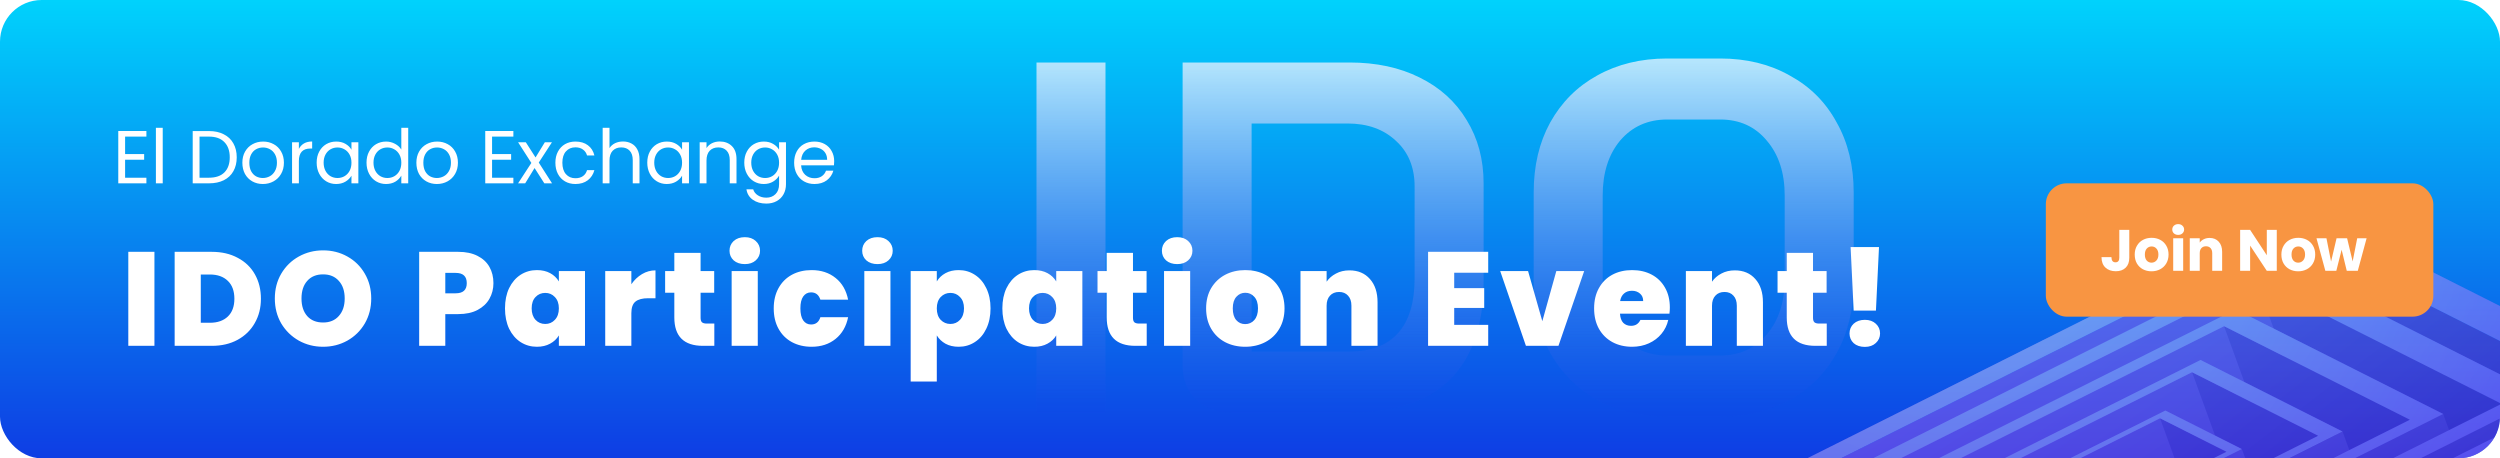 <svg width="600" height="110" viewBox="0 0 600 110" fill="none" xmlns="http://www.w3.org/2000/svg">
<g clip-path="url(#clip0_1009_173)">
<rect width="600" height="110" rx="10" fill="url(#paint0_linear_1009_173)"/>
<g clip-path="url(#clip1_1009_173)">
<g opacity="0.4">
<path d="M549.147 56.186L558.454 81.813L406.618 157.917L397.311 132.29L549.147 56.186Z" fill="url(#paint1_linear_1009_173)"/>
<path d="M541.464 67.234L550.771 92.861L428.621 154.085L419.314 128.458L541.464 67.234Z" fill="url(#paint2_linear_1009_173)"/>
<path d="M533.777 78.282L543.084 103.909L450.625 150.253L441.318 124.622L533.777 78.282Z" fill="url(#paint3_linear_1009_173)"/>
<path d="M526.094 89.33L535.401 114.957L472.629 146.417L463.326 120.79L526.094 89.33Z" fill="url(#paint4_linear_1009_173)"/>
<path d="M518.409 100.374L527.716 126.001L494.635 142.585L485.328 116.958L518.409 100.374Z" fill="url(#paint5_linear_1009_173)"/>
<path d="M622.378 93.087L631.681 118.714L558.455 81.813L549.148 56.186L622.378 93.087Z" fill="url(#paint6_linear_1009_173)"/>
<path d="M600.379 96.915L609.686 122.546L550.772 92.861L541.465 67.234L600.379 96.915Z" fill="url(#paint7_linear_1009_173)"/>
<path d="M578.368 100.751L587.674 126.378L543.084 103.909L533.777 78.282L578.368 100.751Z" fill="url(#paint8_linear_1009_173)"/>
<path d="M556.372 104.583L565.679 130.21L535.401 114.957L526.094 89.33L556.372 104.583Z" fill="url(#paint9_linear_1009_173)"/>
<path d="M534.369 108.415L543.676 134.042L527.717 126.001L518.41 100.374L534.369 108.415Z" fill="url(#paint10_linear_1009_173)"/>
<path d="M538.051 107.773L547.358 133.404L509.305 152.476L499.998 126.849L538.051 107.773Z" fill="url(#paint11_linear_1009_173)"/>
<path d="M528.134 86.394L562.211 103.564L491.565 138.983L457.496 121.809L528.134 86.394ZM463.326 120.79L493.601 136.047L556.372 104.583L526.094 89.33L463.326 120.79Z" fill="url(#paint12_linear_1009_173)"/>
<path d="M519.7 98.528L538.052 107.773L499.999 126.845L481.646 117.6L519.7 98.528ZM485.33 116.97L501.288 124.999L534.373 108.415L518.414 100.374L485.33 116.97Z" fill="url(#paint13_linear_1009_173)"/>
<path d="M562.21 103.564L571.517 129.191L500.864 164.61L491.557 138.983L562.21 103.564Z" fill="url(#paint14_linear_1009_173)"/>
<path d="M586.369 99.356L595.676 124.983L492.426 176.74L483.119 151.113L586.369 99.356Z" fill="url(#paint15_linear_1009_173)"/>
<path d="M610.534 95.147L619.841 120.774L483.987 188.87L474.684 163.243L610.534 95.147Z" fill="url(#paint16_linear_1009_173)"/>
<path d="M553.45 50L634.693 90.939L466.243 175.373L385 134.434L553.45 50ZM397.303 132.29L470.537 169.191L622.366 93.107L549.148 56.186L397.303 132.29Z" fill="url(#paint17_linear_1009_173)"/>
<path d="M545.008 62.134L610.534 95.147L474.696 163.243L409.158 130.226L545.008 62.134ZM419.315 128.462L478.228 158.143L600.378 96.915L541.464 67.234L419.315 128.462Z" fill="url(#paint18_linear_1009_173)"/>
<path d="M536.57 74.264L586.368 99.356L483.118 151.113L433.316 126.017L536.57 74.264ZM441.318 124.622L485.912 147.087L578.386 100.723L533.776 78.282L441.302 124.622" fill="url(#paint19_linear_1009_173)"/>
<path d="M634.693 90.939L644 116.566L475.549 201L466.242 175.373L634.693 90.939Z" fill="url(#paint20_linear_1009_173)"/>
<path style="mix-blend-mode:overlay" d="M528.133 86.394L457.487 121.809L491.556 138.983L562.202 103.564L528.133 86.394ZM463.325 120.79L526.093 89.33L556.371 104.583L493.6 136.047L463.325 120.79ZM519.683 98.528L481.63 117.6L499.982 126.845L538.035 107.773L519.683 98.528ZM485.329 116.97L518.409 100.386L534.368 108.427L501.288 124.999L485.329 116.97ZM553.45 50L385 134.434L466.243 175.373L634.693 90.939L553.45 50ZM397.303 132.29L549.14 56.206L622.366 93.107L470.537 169.191L397.303 132.29ZM545.001 62.15L409.158 130.226L474.696 163.243L610.55 95.147L545.001 62.15ZM419.315 128.462L541.464 67.234L600.378 96.915L478.229 158.143L419.315 128.462ZM536.571 74.264L433.317 126.017L483.118 151.113L586.368 99.356L536.571 74.264ZM441.318 124.622L533.793 78.282L578.383 100.751L485.912 147.087L441.318 124.622Z" fill="url(#paint21_radial_1009_173)"/>
</g>
</g>
<path opacity="0.8" d="M248.76 15H265.32V99H248.76V15ZM295.467 99C292.027 99 289.227 97.96 287.067 95.88C284.907 93.8 283.827 91.08 283.827 87.72V15H323.907C330.307 15 335.907 16.2 340.707 18.6C345.587 21 349.347 24.4 351.987 28.8C354.707 33.2 356.067 38.28 356.067 44.04V67.56C356.067 77.88 353.387 85.72 348.027 91.08C342.667 96.36 334.787 99 324.387 99H295.467ZM323.907 84.36C329.027 84.36 332.907 82.88 335.547 79.92C338.187 76.96 339.507 72.6 339.507 66.84V44.76C339.507 40.2 338.027 36.56 335.067 33.84C332.107 31.04 328.227 29.64 323.427 29.64H300.387V84.36H323.907ZM400.125 99.96C393.805 99.96 388.205 98.64 383.325 96C378.525 93.28 374.765 89.52 372.045 84.72C369.405 79.84 368.085 74.2 368.085 67.8V46.2C368.085 39.8 369.405 34.2 372.045 29.4C374.765 24.52 378.525 20.76 383.325 18.12C388.205 15.4 393.805 14.04 400.125 14.04H412.845C419.165 14.04 424.725 15.4 429.525 18.12C434.405 20.76 438.165 24.52 440.805 29.4C443.525 34.2 444.885 39.8 444.885 46.2V67.8C444.885 74.2 443.525 79.84 440.805 84.72C438.165 89.52 434.405 93.28 429.525 96C424.725 98.64 419.165 99.96 412.845 99.96H400.125ZM412.845 85.32C417.485 85.32 421.205 83.64 424.005 80.28C426.885 76.92 428.325 72.52 428.325 67.08V46.92C428.325 41.48 426.885 37.08 424.005 33.72C421.205 30.36 417.485 28.68 412.845 28.68H400.125C395.485 28.68 391.725 30.36 388.845 33.72C386.045 37.08 384.645 41.48 384.645 46.92V67.08C384.645 72.52 386.045 76.92 388.845 80.28C391.725 83.64 395.485 85.32 400.125 85.32H412.845Z" fill="url(#paint22_linear_1009_173)"/>
<rect x="491" y="44" width="93" height="32" rx="5" fill="#F89542"/>
<path d="M511.028 55.172V61.864C511.028 62.9 510.734 63.698 510.146 64.258C509.567 64.818 508.783 65.098 507.794 65.098C506.758 65.098 505.927 64.804 505.302 64.216C504.677 63.628 504.364 62.793 504.364 61.71H506.744C506.744 62.121 506.828 62.433 506.996 62.648C507.164 62.853 507.407 62.956 507.724 62.956C508.013 62.956 508.237 62.863 508.396 62.676C508.555 62.489 508.634 62.219 508.634 61.864V55.172H511.028ZM516.364 65.112C515.598 65.112 514.908 64.949 514.292 64.622C513.685 64.295 513.204 63.829 512.85 63.222C512.504 62.615 512.332 61.906 512.332 61.094C512.332 60.291 512.509 59.587 512.864 58.98C513.218 58.364 513.704 57.893 514.32 57.566C514.936 57.239 515.626 57.076 516.392 57.076C517.157 57.076 517.848 57.239 518.464 57.566C519.08 57.893 519.565 58.364 519.92 58.98C520.274 59.587 520.452 60.291 520.452 61.094C520.452 61.897 520.27 62.606 519.906 63.222C519.551 63.829 519.061 64.295 518.436 64.622C517.82 64.949 517.129 65.112 516.364 65.112ZM516.364 63.04C516.821 63.04 517.208 62.872 517.526 62.536C517.852 62.2 518.016 61.719 518.016 61.094C518.016 60.469 517.857 59.988 517.54 59.652C517.232 59.316 516.849 59.148 516.392 59.148C515.925 59.148 515.538 59.316 515.23 59.652C514.922 59.979 514.768 60.459 514.768 61.094C514.768 61.719 514.917 62.2 515.216 62.536C515.524 62.872 515.906 63.04 516.364 63.04ZM522.772 56.376C522.352 56.376 522.006 56.255 521.736 56.012C521.474 55.76 521.344 55.452 521.344 55.088C521.344 54.715 521.474 54.407 521.736 54.164C522.006 53.912 522.352 53.786 522.772 53.786C523.182 53.786 523.518 53.912 523.78 54.164C524.05 54.407 524.186 54.715 524.186 55.088C524.186 55.452 524.05 55.76 523.78 56.012C523.518 56.255 523.182 56.376 522.772 56.376ZM523.962 57.188V65H521.568V57.188H523.962ZM530.303 57.104C531.217 57.104 531.945 57.403 532.487 58C533.037 58.588 533.313 59.4 533.313 60.436V65H530.933V60.758C530.933 60.235 530.797 59.829 530.527 59.54C530.256 59.251 529.892 59.106 529.435 59.106C528.977 59.106 528.613 59.251 528.343 59.54C528.072 59.829 527.937 60.235 527.937 60.758V65H525.543V57.188H527.937V58.224C528.179 57.879 528.506 57.608 528.917 57.412C529.327 57.207 529.789 57.104 530.303 57.104ZM546.427 65H544.033L540.029 58.938V65H537.635V55.172H540.029L544.033 61.262V55.172H546.427V65ZM551.564 65.112C550.799 65.112 550.108 64.949 549.492 64.622C548.886 64.295 548.405 63.829 548.05 63.222C547.705 62.615 547.532 61.906 547.532 61.094C547.532 60.291 547.71 59.587 548.064 58.98C548.419 58.364 548.904 57.893 549.52 57.566C550.136 57.239 550.827 57.076 551.592 57.076C552.358 57.076 553.048 57.239 553.664 57.566C554.28 57.893 554.766 58.364 555.12 58.98C555.475 59.587 555.652 60.291 555.652 61.094C555.652 61.897 555.47 62.606 555.106 63.222C554.752 63.829 554.262 64.295 553.636 64.622C553.02 64.949 552.33 65.112 551.564 65.112ZM551.564 63.04C552.022 63.04 552.409 62.872 552.726 62.536C553.053 62.2 553.216 61.719 553.216 61.094C553.216 60.469 553.058 59.988 552.74 59.652C552.432 59.316 552.05 59.148 551.592 59.148C551.126 59.148 550.738 59.316 550.43 59.652C550.122 59.979 549.968 60.459 549.968 61.094C549.968 61.719 550.118 62.2 550.416 62.536C550.724 62.872 551.107 63.04 551.564 63.04ZM567.983 57.188L565.869 65H563.223L561.991 59.932L560.717 65H558.085L555.957 57.188H558.351L559.457 62.774L560.773 57.188H563.307L564.637 62.746L565.729 57.188H567.983Z" fill="white"/>
<path d="M30.024 32.786V36.98H34.596V38.33H30.024V42.65H35.136V44H28.386V31.436H35.136V32.786H30.024ZM39.054 30.68V44H37.416V30.68H39.054ZM50.155 31.454C51.523 31.454 52.705 31.712 53.701 32.228C54.709 32.732 55.477 33.458 56.005 34.406C56.545 35.354 56.815 36.47 56.815 37.754C56.815 39.038 56.545 40.154 56.005 41.102C55.477 42.038 54.709 42.758 53.701 43.262C52.705 43.754 51.523 44 50.155 44H46.249V31.454H50.155ZM50.155 42.65C51.775 42.65 53.011 42.224 53.863 41.372C54.715 40.508 55.141 39.302 55.141 37.754C55.141 36.194 54.709 34.976 53.845 34.1C52.993 33.224 51.763 32.786 50.155 32.786H47.887V42.65H50.155ZM63.08 44.162C62.156 44.162 61.316 43.952 60.56 43.532C59.816 43.112 59.228 42.518 58.796 41.75C58.376 40.97 58.166 40.07 58.166 39.05C58.166 38.042 58.382 37.154 58.814 36.386C59.258 35.606 59.858 35.012 60.614 34.604C61.37 34.184 62.216 33.974 63.152 33.974C64.088 33.974 64.934 34.184 65.69 34.604C66.446 35.012 67.04 35.6 67.472 36.368C67.916 37.136 68.138 38.03 68.138 39.05C68.138 40.07 67.91 40.97 67.454 41.75C67.01 42.518 66.404 43.112 65.636 43.532C64.868 43.952 64.016 44.162 63.08 44.162ZM63.08 42.722C63.668 42.722 64.22 42.584 64.736 42.308C65.252 42.032 65.666 41.618 65.978 41.066C66.302 40.514 66.464 39.842 66.464 39.05C66.464 38.258 66.308 37.586 65.996 37.034C65.684 36.482 65.276 36.074 64.772 35.81C64.268 35.534 63.722 35.396 63.134 35.396C62.534 35.396 61.982 35.534 61.478 35.81C60.986 36.074 60.59 36.482 60.29 37.034C59.99 37.586 59.84 38.258 59.84 39.05C59.84 39.854 59.984 40.532 60.272 41.084C60.572 41.636 60.968 42.05 61.46 42.326C61.952 42.59 62.492 42.722 63.08 42.722ZM71.731 35.738C72.019 35.174 72.427 34.736 72.955 34.424C73.495 34.112 74.149 33.956 74.917 33.956V35.648H74.485C72.649 35.648 71.731 36.644 71.731 38.636V44H70.093V34.136H71.731V35.738ZM75.998 39.032C75.998 38.024 76.202 37.142 76.61 36.386C77.018 35.618 77.576 35.024 78.284 34.604C79.004 34.184 79.802 33.974 80.678 33.974C81.542 33.974 82.292 34.16 82.928 34.532C83.564 34.904 84.038 35.372 84.35 35.936V34.136H86.006V44H84.35V42.164C84.026 42.74 83.54 43.22 82.892 43.604C82.256 43.976 81.512 44.162 80.66 44.162C79.784 44.162 78.992 43.946 78.284 43.514C77.576 43.082 77.018 42.476 76.61 41.696C76.202 40.916 75.998 40.028 75.998 39.032ZM84.35 39.05C84.35 38.306 84.2 37.658 83.9 37.106C83.6 36.554 83.192 36.134 82.676 35.846C82.172 35.546 81.614 35.396 81.002 35.396C80.39 35.396 79.832 35.54 79.328 35.828C78.824 36.116 78.422 36.536 78.122 37.088C77.822 37.64 77.672 38.288 77.672 39.032C77.672 39.788 77.822 40.448 78.122 41.012C78.422 41.564 78.824 41.99 79.328 42.29C79.832 42.578 80.39 42.722 81.002 42.722C81.614 42.722 82.172 42.578 82.676 42.29C83.192 41.99 83.6 41.564 83.9 41.012C84.2 40.448 84.35 39.794 84.35 39.05ZM87.964 39.032C87.964 38.024 88.168 37.142 88.576 36.386C88.984 35.618 89.542 35.024 90.25 34.604C90.97 34.184 91.774 33.974 92.662 33.974C93.43 33.974 94.144 34.154 94.804 34.514C95.464 34.862 95.968 35.324 96.316 35.9V30.68H97.972V44H96.316V42.146C95.992 42.734 95.512 43.22 94.876 43.604C94.24 43.976 93.496 44.162 92.644 44.162C91.768 44.162 90.97 43.946 90.25 43.514C89.542 43.082 88.984 42.476 88.576 41.696C88.168 40.916 87.964 40.028 87.964 39.032ZM96.316 39.05C96.316 38.306 96.166 37.658 95.866 37.106C95.566 36.554 95.158 36.134 94.642 35.846C94.138 35.546 93.58 35.396 92.968 35.396C92.356 35.396 91.798 35.54 91.294 35.828C90.79 36.116 90.388 36.536 90.088 37.088C89.788 37.64 89.638 38.288 89.638 39.032C89.638 39.788 89.788 40.448 90.088 41.012C90.388 41.564 90.79 41.99 91.294 42.29C91.798 42.578 92.356 42.722 92.968 42.722C93.58 42.722 94.138 42.578 94.642 42.29C95.158 41.99 95.566 41.564 95.866 41.012C96.166 40.448 96.316 39.794 96.316 39.05ZM104.844 44.162C103.92 44.162 103.08 43.952 102.324 43.532C101.58 43.112 100.992 42.518 100.56 41.75C100.14 40.97 99.93 40.07 99.93 39.05C99.93 38.042 100.146 37.154 100.578 36.386C101.022 35.606 101.622 35.012 102.378 34.604C103.134 34.184 103.98 33.974 104.916 33.974C105.852 33.974 106.698 34.184 107.454 34.604C108.21 35.012 108.804 35.6 109.236 36.368C109.68 37.136 109.902 38.03 109.902 39.05C109.902 40.07 109.674 40.97 109.218 41.75C108.774 42.518 108.168 43.112 107.4 43.532C106.632 43.952 105.78 44.162 104.844 44.162ZM104.844 42.722C105.432 42.722 105.984 42.584 106.5 42.308C107.016 42.032 107.43 41.618 107.742 41.066C108.066 40.514 108.228 39.842 108.228 39.05C108.228 38.258 108.072 37.586 107.76 37.034C107.448 36.482 107.04 36.074 106.536 35.81C106.032 35.534 105.486 35.396 104.898 35.396C104.298 35.396 103.746 35.534 103.242 35.81C102.75 36.074 102.354 36.482 102.054 37.034C101.754 37.586 101.604 38.258 101.604 39.05C101.604 39.854 101.748 40.532 102.036 41.084C102.336 41.636 102.732 42.05 103.224 42.326C103.716 42.59 104.256 42.722 104.844 42.722ZM118.097 32.786V36.98H122.669V38.33H118.097V42.65H123.209V44H116.459V31.436H123.209V32.786H118.097ZM130.637 44L128.297 40.328L126.047 44H124.337L127.523 39.104L124.337 34.136H126.191L128.531 37.79L130.763 34.136H132.473L129.305 39.014L132.491 44H130.637ZM133.293 39.05C133.293 38.03 133.497 37.142 133.905 36.386C134.313 35.618 134.877 35.024 135.597 34.604C136.329 34.184 137.163 33.974 138.099 33.974C139.311 33.974 140.307 34.268 141.087 34.856C141.879 35.444 142.401 36.26 142.653 37.304H140.889C140.721 36.704 140.391 36.23 139.899 35.882C139.419 35.534 138.819 35.36 138.099 35.36C137.163 35.36 136.407 35.684 135.831 36.332C135.255 36.968 134.967 37.874 134.967 39.05C134.967 40.238 135.255 41.156 135.831 41.804C136.407 42.452 137.163 42.776 138.099 42.776C138.819 42.776 139.419 42.608 139.899 42.272C140.379 41.936 140.709 41.456 140.889 40.832H142.653C142.389 41.84 141.861 42.65 141.069 43.262C140.277 43.862 139.287 44.162 138.099 44.162C137.163 44.162 136.329 43.952 135.597 43.532C134.877 43.112 134.313 42.518 133.905 41.75C133.497 40.982 133.293 40.082 133.293 39.05ZM149.536 33.956C150.28 33.956 150.952 34.118 151.552 34.442C152.152 34.754 152.62 35.228 152.956 35.864C153.304 36.5 153.478 37.274 153.478 38.186V44H151.858V38.42C151.858 37.436 151.612 36.686 151.12 36.17C150.628 35.642 149.956 35.378 149.104 35.378C148.24 35.378 147.55 35.648 147.034 36.188C146.53 36.728 146.278 37.514 146.278 38.546V44H144.64V30.68H146.278V35.54C146.602 35.036 147.046 34.646 147.61 34.37C148.186 34.094 148.828 33.956 149.536 33.956ZM155.344 39.032C155.344 38.024 155.548 37.142 155.956 36.386C156.364 35.618 156.922 35.024 157.63 34.604C158.35 34.184 159.148 33.974 160.024 33.974C160.888 33.974 161.638 34.16 162.274 34.532C162.91 34.904 163.384 35.372 163.696 35.936V34.136H165.352V44H163.696V42.164C163.372 42.74 162.886 43.22 162.238 43.604C161.602 43.976 160.858 44.162 160.006 44.162C159.13 44.162 158.338 43.946 157.63 43.514C156.922 43.082 156.364 42.476 155.956 41.696C155.548 40.916 155.344 40.028 155.344 39.032ZM163.696 39.05C163.696 38.306 163.546 37.658 163.246 37.106C162.946 36.554 162.538 36.134 162.022 35.846C161.518 35.546 160.96 35.396 160.348 35.396C159.736 35.396 159.178 35.54 158.674 35.828C158.17 36.116 157.768 36.536 157.468 37.088C157.168 37.64 157.018 38.288 157.018 39.032C157.018 39.788 157.168 40.448 157.468 41.012C157.768 41.564 158.17 41.99 158.674 42.29C159.178 42.578 159.736 42.722 160.348 42.722C160.96 42.722 161.518 42.578 162.022 42.29C162.538 41.99 162.946 41.564 163.246 41.012C163.546 40.448 163.696 39.794 163.696 39.05ZM172.728 33.956C173.928 33.956 174.9 34.322 175.644 35.054C176.388 35.774 176.76 36.818 176.76 38.186V44H175.14V38.42C175.14 37.436 174.894 36.686 174.402 36.17C173.91 35.642 173.238 35.378 172.386 35.378C171.522 35.378 170.832 35.648 170.316 36.188C169.812 36.728 169.56 37.514 169.56 38.546V44H167.922V34.136H169.56V35.54C169.884 35.036 170.322 34.646 170.874 34.37C171.438 34.094 172.056 33.956 172.728 33.956ZM183.306 33.974C184.158 33.974 184.902 34.16 185.538 34.532C186.186 34.904 186.666 35.372 186.978 35.936V34.136H188.634V44.216C188.634 45.116 188.442 45.914 188.058 46.61C187.674 47.318 187.122 47.87 186.402 48.266C185.694 48.662 184.866 48.86 183.918 48.86C182.622 48.86 181.542 48.554 180.678 47.942C179.814 47.33 179.304 46.496 179.148 45.44H180.768C180.948 46.04 181.32 46.52 181.884 46.88C182.448 47.252 183.126 47.438 183.918 47.438C184.818 47.438 185.55 47.156 186.114 46.592C186.69 46.028 186.978 45.236 186.978 44.216V42.146C186.654 42.722 186.174 43.202 185.538 43.586C184.902 43.97 184.158 44.162 183.306 44.162C182.43 44.162 181.632 43.946 180.912 43.514C180.204 43.082 179.646 42.476 179.238 41.696C178.83 40.916 178.626 40.028 178.626 39.032C178.626 38.024 178.83 37.142 179.238 36.386C179.646 35.618 180.204 35.024 180.912 34.604C181.632 34.184 182.43 33.974 183.306 33.974ZM186.978 39.05C186.978 38.306 186.828 37.658 186.528 37.106C186.228 36.554 185.82 36.134 185.304 35.846C184.8 35.546 184.242 35.396 183.63 35.396C183.018 35.396 182.46 35.54 181.956 35.828C181.452 36.116 181.05 36.536 180.75 37.088C180.45 37.64 180.3 38.288 180.3 39.032C180.3 39.788 180.45 40.448 180.75 41.012C181.05 41.564 181.452 41.99 181.956 42.29C182.46 42.578 183.018 42.722 183.63 42.722C184.242 42.722 184.8 42.578 185.304 42.29C185.82 41.99 186.228 41.564 186.528 41.012C186.828 40.448 186.978 39.794 186.978 39.05ZM200.204 38.69C200.204 39.002 200.186 39.332 200.15 39.68H192.266C192.326 40.652 192.656 41.414 193.256 41.966C193.868 42.506 194.606 42.776 195.47 42.776C196.178 42.776 196.766 42.614 197.234 42.29C197.714 41.954 198.05 41.51 198.242 40.958H200.006C199.742 41.906 199.214 42.68 198.422 43.28C197.63 43.868 196.646 44.162 195.47 44.162C194.534 44.162 193.694 43.952 192.95 43.532C192.218 43.112 191.642 42.518 191.222 41.75C190.802 40.97 190.592 40.07 190.592 39.05C190.592 38.03 190.796 37.136 191.204 36.368C191.612 35.6 192.182 35.012 192.914 34.604C193.658 34.184 194.51 33.974 195.47 33.974C196.406 33.974 197.234 34.178 197.954 34.586C198.674 34.994 199.226 35.558 199.61 36.278C200.006 36.986 200.204 37.79 200.204 38.69ZM198.512 38.348C198.512 37.724 198.374 37.19 198.098 36.746C197.822 36.29 197.444 35.948 196.964 35.72C196.496 35.48 195.974 35.36 195.398 35.36C194.57 35.36 193.862 35.624 193.274 36.152C192.698 36.68 192.368 37.412 192.284 38.348H198.512Z" fill="white"/>
<g filter="url(#filter0_d_1009_173)">
<path d="M35.064 58.44V81H28.792V58.44H35.064ZM48.844 58.44C51.212 58.44 53.281 58.92 55.052 59.88C56.844 60.819 58.22 62.141 59.18 63.848C60.14 65.555 60.62 67.507 60.62 69.704C60.62 71.88 60.129 73.821 59.148 75.528C58.188 77.235 56.812 78.579 55.02 79.56C53.249 80.52 51.19 81 48.844 81H39.916V58.44H48.844ZM48.364 75.464C50.198 75.464 51.638 74.963 52.684 73.96C53.729 72.957 54.252 71.539 54.252 69.704C54.252 67.848 53.729 66.419 52.684 65.416C51.638 64.392 50.198 63.88 48.364 63.88H46.188V75.464H48.364ZM75.543 81.224C73.431 81.224 71.49 80.733 69.719 79.752C67.948 78.749 66.54 77.373 65.495 75.624C64.471 73.853 63.959 71.859 63.959 69.64C63.959 67.421 64.471 65.437 65.495 63.688C66.54 61.917 67.948 60.541 69.719 59.56C71.49 58.579 73.431 58.088 75.543 58.088C77.676 58.088 79.618 58.579 81.367 59.56C83.138 60.541 84.535 61.917 85.559 63.688C86.583 65.437 87.095 67.421 87.095 69.64C87.095 71.859 86.583 73.853 85.559 75.624C84.535 77.373 83.138 78.749 81.367 79.752C79.596 80.733 77.655 81.224 75.543 81.224ZM75.543 75.4C77.143 75.4 78.402 74.877 79.319 73.832C80.258 72.787 80.727 71.389 80.727 69.64C80.727 67.848 80.258 66.44 79.319 65.416C78.402 64.371 77.143 63.848 75.543 63.848C73.922 63.848 72.652 64.371 71.735 65.416C70.818 66.44 70.359 67.848 70.359 69.64C70.359 71.411 70.818 72.819 71.735 73.864C72.652 74.888 73.922 75.4 75.543 75.4ZM116.424 65.96C116.424 67.325 116.104 68.573 115.464 69.704C114.845 70.813 113.896 71.709 112.616 72.392C111.357 73.053 109.81 73.384 107.976 73.384H104.872V81H98.6V58.44H107.976C109.789 58.44 111.325 58.76 112.584 59.4C113.864 60.04 114.824 60.925 115.464 62.056C116.104 63.187 116.424 64.488 116.424 65.96ZM107.368 68.392C109.138 68.392 110.024 67.581 110.024 65.96C110.024 64.317 109.138 63.496 107.368 63.496H104.872V68.392H107.368ZM119.199 72.008C119.199 70.152 119.53 68.531 120.191 67.144C120.874 65.757 121.791 64.691 122.943 63.944C124.117 63.197 125.418 62.824 126.847 62.824C128.085 62.824 129.151 63.069 130.047 63.56C130.943 64.051 131.637 64.712 132.127 65.544V63.048H138.399V81H132.127V78.504C131.637 79.336 130.933 79.997 130.015 80.488C129.119 80.979 128.063 81.224 126.847 81.224C125.418 81.224 124.117 80.851 122.943 80.104C121.791 79.357 120.874 78.291 120.191 76.904C119.53 75.496 119.199 73.864 119.199 72.008ZM132.127 72.008C132.127 70.856 131.807 69.949 131.167 69.288C130.549 68.627 129.781 68.296 128.863 68.296C127.925 68.296 127.146 68.627 126.527 69.288C125.909 69.928 125.599 70.835 125.599 72.008C125.599 73.16 125.909 74.077 126.527 74.76C127.146 75.421 127.925 75.752 128.863 75.752C129.781 75.752 130.549 75.421 131.167 74.76C131.807 74.099 132.127 73.181 132.127 72.008ZM149.525 66.216C150.229 65.192 151.083 64.381 152.085 63.784C153.088 63.187 154.165 62.888 155.317 62.888V69.576H153.557C152.192 69.576 151.179 69.843 150.517 70.376C149.856 70.909 149.525 71.837 149.525 73.16V81H143.253V63.048H149.525V66.216ZM169.438 75.656V81H166.718C162.131 81 159.838 78.728 159.838 74.184V68.264H157.63V63.048H159.838V58.696H166.142V63.048H169.406V68.264H166.142V74.28C166.142 74.771 166.248 75.123 166.462 75.336C166.696 75.549 167.08 75.656 167.614 75.656H169.438ZM176.763 61.384C175.653 61.384 174.757 61.085 174.075 60.488C173.413 59.869 173.083 59.101 173.083 58.184C173.083 57.245 173.413 56.467 174.075 55.848C174.757 55.229 175.653 54.92 176.763 54.92C177.851 54.92 178.725 55.229 179.387 55.848C180.069 56.467 180.411 57.245 180.411 58.184C180.411 59.101 180.069 59.869 179.387 60.488C178.725 61.085 177.851 61.384 176.763 61.384ZM179.867 63.048V81H173.595V63.048H179.867ZM183.694 72.008C183.694 70.152 184.078 68.531 184.846 67.144C185.614 65.757 186.681 64.691 188.046 63.944C189.433 63.197 191.012 62.824 192.782 62.824C195.065 62.824 196.985 63.453 198.542 64.712C200.1 65.949 201.102 67.688 201.55 69.928H194.894C194.51 68.755 193.764 68.168 192.654 68.168C191.865 68.168 191.236 68.499 190.766 69.16C190.318 69.8 190.094 70.749 190.094 72.008C190.094 73.267 190.318 74.227 190.766 74.888C191.236 75.549 191.865 75.88 192.654 75.88C193.785 75.88 194.532 75.293 194.894 74.12H201.55C201.102 76.339 200.1 78.077 198.542 79.336C196.985 80.595 195.065 81.224 192.782 81.224C191.012 81.224 189.433 80.851 188.046 80.104C186.681 79.357 185.614 78.291 184.846 76.904C184.078 75.517 183.694 73.885 183.694 72.008ZM208.604 61.384C207.494 61.384 206.598 61.085 205.916 60.488C205.254 59.869 204.924 59.101 204.924 58.184C204.924 57.245 205.254 56.467 205.916 55.848C206.598 55.229 207.494 54.92 208.604 54.92C209.692 54.92 210.566 55.229 211.228 55.848C211.91 56.467 212.252 57.245 212.252 58.184C212.252 59.101 211.91 59.869 211.228 60.488C210.566 61.085 209.692 61.384 208.604 61.384ZM211.708 63.048V81H205.436V63.048H211.708ZM222.832 65.544C223.322 64.712 224.016 64.051 224.912 63.56C225.808 63.069 226.864 62.824 228.08 62.824C229.509 62.824 230.8 63.197 231.952 63.944C233.125 64.691 234.042 65.757 234.704 67.144C235.386 68.531 235.728 70.152 235.728 72.008C235.728 73.864 235.386 75.496 234.704 76.904C234.042 78.291 233.125 79.357 231.952 80.104C230.8 80.851 229.509 81.224 228.08 81.224C226.864 81.224 225.808 80.979 224.912 80.488C224.037 79.997 223.344 79.336 222.832 78.504V89.576H216.56V63.048H222.832V65.544ZM229.36 72.008C229.36 70.835 229.04 69.928 228.4 69.288C227.781 68.627 227.013 68.296 226.096 68.296C225.178 68.296 224.4 68.627 223.76 69.288C223.141 69.949 222.832 70.856 222.832 72.008C222.832 73.181 223.141 74.099 223.76 74.76C224.4 75.421 225.178 75.752 226.096 75.752C227.013 75.752 227.781 75.421 228.4 74.76C229.04 74.077 229.36 73.16 229.36 72.008ZM238.566 72.008C238.566 70.152 238.896 68.531 239.558 67.144C240.24 65.757 241.158 64.691 242.31 63.944C243.483 63.197 244.784 62.824 246.214 62.824C247.451 62.824 248.518 63.069 249.414 63.56C250.31 64.051 251.003 64.712 251.494 65.544V63.048H257.766V81H251.494V78.504C251.003 79.336 250.299 79.997 249.382 80.488C248.486 80.979 247.43 81.224 246.214 81.224C244.784 81.224 243.483 80.851 242.31 80.104C241.158 79.357 240.24 78.291 239.558 76.904C238.896 75.496 238.566 73.864 238.566 72.008ZM251.494 72.008C251.494 70.856 251.174 69.949 250.534 69.288C249.915 68.627 249.147 68.296 248.23 68.296C247.291 68.296 246.512 68.627 245.894 69.288C245.275 69.928 244.966 70.835 244.966 72.008C244.966 73.16 245.275 74.077 245.894 74.76C246.512 75.421 247.291 75.752 248.23 75.752C249.147 75.752 249.915 75.421 250.534 74.76C251.174 74.099 251.494 73.181 251.494 72.008ZM273.212 75.656V81H270.491C265.905 81 263.611 78.728 263.611 74.184V68.264H261.403V63.048H263.611V58.696H269.915V63.048H273.179V68.264H269.915V74.28C269.915 74.771 270.022 75.123 270.235 75.336C270.47 75.549 270.854 75.656 271.387 75.656H273.212ZM280.536 61.384C279.427 61.384 278.531 61.085 277.848 60.488C277.187 59.869 276.856 59.101 276.856 58.184C276.856 57.245 277.187 56.467 277.848 55.848C278.531 55.229 279.427 54.92 280.536 54.92C281.624 54.92 282.499 55.229 283.16 55.848C283.843 56.467 284.184 57.245 284.184 58.184C284.184 59.101 283.843 59.869 283.16 60.488C282.499 61.085 281.624 61.384 280.536 61.384ZM283.64 63.048V81H277.368V63.048H283.64ZM296.844 81.224C295.052 81.224 293.441 80.851 292.012 80.104C290.604 79.357 289.495 78.291 288.684 76.904C287.873 75.517 287.468 73.885 287.468 72.008C287.468 70.152 287.873 68.531 288.684 67.144C289.516 65.757 290.636 64.691 292.044 63.944C293.473 63.197 295.084 62.824 296.876 62.824C298.668 62.824 300.268 63.197 301.676 63.944C303.105 64.691 304.225 65.757 305.036 67.144C305.868 68.531 306.284 70.152 306.284 72.008C306.284 73.864 305.868 75.496 305.036 76.904C304.225 78.291 303.105 79.357 301.676 80.104C300.247 80.851 298.636 81.224 296.844 81.224ZM296.844 75.784C297.719 75.784 298.444 75.464 299.02 74.824C299.617 74.163 299.916 73.224 299.916 72.008C299.916 70.792 299.617 69.864 299.02 69.224C298.444 68.584 297.729 68.264 296.876 68.264C296.023 68.264 295.308 68.584 294.732 69.224C294.156 69.864 293.868 70.792 293.868 72.008C293.868 73.245 294.145 74.184 294.7 74.824C295.255 75.464 295.969 75.784 296.844 75.784ZM321.86 62.888C323.929 62.888 325.572 63.581 326.788 64.968C328.004 66.333 328.612 68.189 328.612 70.536V81H322.34V71.368C322.34 70.344 322.073 69.544 321.54 68.968C321.006 68.371 320.292 68.072 319.396 68.072C318.457 68.072 317.721 68.371 317.188 68.968C316.654 69.544 316.388 70.344 316.388 71.368V81H310.116V63.048H316.388V65.608C316.942 64.797 317.689 64.147 318.628 63.656C319.566 63.144 320.644 62.888 321.86 62.888ZM347.01 63.464V67.144H354.21V71.912H347.01V75.976H355.17V81H340.738V58.44H355.17V63.464H347.01ZM368.158 75.08L371.518 63.048H378.206L372.03 81H364.222L358.046 63.048H364.734L368.158 75.08ZM398.763 71.816C398.763 72.307 398.731 72.797 398.667 73.288H386.795C386.859 74.269 387.125 75.005 387.595 75.496C388.085 75.965 388.704 76.2 389.451 76.2C390.496 76.2 391.243 75.731 391.691 74.792H398.379C398.101 76.029 397.557 77.139 396.747 78.12C395.957 79.08 394.955 79.837 393.739 80.392C392.523 80.947 391.179 81.224 389.707 81.224C387.936 81.224 386.357 80.851 384.971 80.104C383.605 79.357 382.528 78.291 381.739 76.904C380.971 75.517 380.587 73.885 380.587 72.008C380.587 70.131 380.971 68.509 381.739 67.144C382.507 65.757 383.573 64.691 384.939 63.944C386.325 63.197 387.915 62.824 389.707 62.824C391.477 62.824 393.045 63.187 394.411 63.912C395.776 64.637 396.843 65.683 397.611 67.048C398.379 68.392 398.763 69.981 398.763 71.816ZM392.363 70.248C392.363 69.48 392.107 68.883 391.595 68.456C391.083 68.008 390.443 67.784 389.675 67.784C388.907 67.784 388.277 67.997 387.787 68.424C387.296 68.829 386.976 69.437 386.827 70.248H392.363ZM414.354 62.888C416.423 62.888 418.066 63.581 419.282 64.968C420.498 66.333 421.106 68.189 421.106 70.536V81H414.834V71.368C414.834 70.344 414.567 69.544 414.034 68.968C413.5 68.371 412.786 68.072 411.89 68.072C410.951 68.072 410.215 68.371 409.682 68.968C409.148 69.544 408.882 70.344 408.882 71.368V81H402.61V63.048H408.882V65.608C409.436 64.797 410.183 64.147 411.122 63.656C412.06 63.144 413.138 62.888 414.354 62.888ZM436.419 75.656V81H433.699C429.112 81 426.819 78.728 426.819 74.184V68.264H424.611V63.048H426.819V58.696H433.123V63.048H436.387V68.264H433.123V74.28C433.123 74.771 433.23 75.123 433.443 75.336C433.678 75.549 434.062 75.656 434.595 75.656H436.419ZM448.96 57.288L448.224 72.552H442.88L442.144 57.288H448.96ZM445.568 81.256C444.458 81.256 443.562 80.957 442.88 80.36C442.218 79.741 441.888 78.963 441.888 78.024C441.888 77.085 442.218 76.307 442.88 75.688C443.562 75.069 444.458 74.76 445.568 74.76C446.656 74.76 447.53 75.069 448.192 75.688C448.874 76.307 449.216 77.085 449.216 78.024C449.216 78.941 448.874 79.709 448.192 80.328C447.53 80.947 446.656 81.256 445.568 81.256Z" fill="white"/>
</g>
</g>
<defs>
<filter id="filter0_d_1009_173" x="22.793" y="48.92" width="436.422" height="50.656" filterUnits="userSpaceOnUse" color-interpolation-filters="sRGB">
<feFlood flood-opacity="0" result="BackgroundImageFix"/>
<feColorMatrix in="SourceAlpha" type="matrix" values="0 0 0 0 0 0 0 0 0 0 0 0 0 0 0 0 0 0 127 0" result="hardAlpha"/>
<feOffset dx="2" dy="2"/>
<feGaussianBlur stdDeviation="4"/>
<feComposite in2="hardAlpha" operator="out"/>
<feColorMatrix type="matrix" values="0 0 0 0 0.047 0 0 0 0 0.058 0 0 0 0 0.229 0 0 0 0.48 0"/>
<feBlend mode="normal" in2="BackgroundImageFix" result="effect1_dropShadow_1009_173"/>
<feBlend mode="normal" in="SourceGraphic" in2="effect1_dropShadow_1009_173" result="shape"/>
</filter>
<linearGradient id="paint0_linear_1009_173" x1="300" y1="0" x2="300" y2="110" gradientUnits="userSpaceOnUse">
<stop stop-color="#00D2FC"/>
<stop offset="1" stop-color="#0E3DE4"/>
</linearGradient>
<linearGradient id="paint1_linear_1009_173" x1="447.469" y1="61.817" x2="571.485" y2="246.848" gradientUnits="userSpaceOnUse">
<stop stop-color="#D375FF"/>
<stop offset="1" stop-color="#58009C"/>
</linearGradient>
<linearGradient id="paint2_linear_1009_173" x1="450.736" y1="59.63" x2="574.748" y2="244.66" gradientUnits="userSpaceOnUse">
<stop stop-color="#D375FF"/>
<stop offset="1" stop-color="#58009C"/>
</linearGradient>
<linearGradient id="paint3_linear_1009_173" x1="453.999" y1="57.442" x2="578.011" y2="242.473" gradientUnits="userSpaceOnUse">
<stop stop-color="#D375FF"/>
<stop offset="1" stop-color="#58009C"/>
</linearGradient>
<linearGradient id="paint4_linear_1009_173" x1="457.262" y1="55.255" x2="581.278" y2="240.286" gradientUnits="userSpaceOnUse">
<stop stop-color="#D375FF"/>
<stop offset="1" stop-color="#58009C"/>
</linearGradient>
<linearGradient id="paint5_linear_1009_173" x1="460.527" y1="53.067" x2="584.539" y2="238.094" gradientUnits="userSpaceOnUse">
<stop stop-color="#D375FF"/>
<stop offset="1" stop-color="#58009C"/>
</linearGradient>
<linearGradient id="paint6_linear_1009_173" x1="501.371" y1="-27.911" x2="620.27" y2="126.603" gradientUnits="userSpaceOnUse">
<stop stop-color="#D375FF"/>
<stop offset="1" stop-color="#58009C"/>
</linearGradient>
<linearGradient id="paint7_linear_1009_173" x1="488.457" y1="-17.973" x2="607.355" y2="136.538" gradientUnits="userSpaceOnUse">
<stop stop-color="#D375FF"/>
<stop offset="1" stop-color="#58009C"/>
</linearGradient>
<linearGradient id="paint8_linear_1009_173" x1="475.538" y1="-8.03" x2="594.437" y2="146.48" gradientUnits="userSpaceOnUse">
<stop stop-color="#D375FF"/>
<stop offset="1" stop-color="#58009C"/>
</linearGradient>
<linearGradient id="paint9_linear_1009_173" x1="462.628" y1="1.904" x2="581.526" y2="156.419" gradientUnits="userSpaceOnUse">
<stop stop-color="#D375FF"/>
<stop offset="1" stop-color="#58009C"/>
</linearGradient>
<linearGradient id="paint10_linear_1009_173" x1="449.713" y1="11.843" x2="568.612" y2="166.353" gradientUnits="userSpaceOnUse">
<stop stop-color="#D375FF"/>
<stop offset="1" stop-color="#58009C"/>
</linearGradient>
<linearGradient id="paint11_linear_1009_173" x1="488.504" y1="86.913" x2="567.694" y2="184.5" gradientUnits="userSpaceOnUse">
<stop stop-color="#D375FF"/>
<stop offset="1" stop-color="#58009C"/>
</linearGradient>
<linearGradient id="paint12_linear_1009_173" x1="487.207" y1="86.624" x2="606.309" y2="224.158" gradientUnits="userSpaceOnUse">
<stop stop-color="#D375FF"/>
<stop offset="1" stop-color="#8F00FE"/>
</linearGradient>
<linearGradient id="paint13_linear_1009_173" x1="487.207" y1="86.624" x2="606.308" y2="224.158" gradientUnits="userSpaceOnUse">
<stop stop-color="#D375FF"/>
<stop offset="1" stop-color="#8F00FE"/>
</linearGradient>
<linearGradient id="paint14_linear_1009_173" x1="491.295" y1="84.65" x2="570.485" y2="182.237" gradientUnits="userSpaceOnUse">
<stop stop-color="#D375FF"/>
<stop offset="1" stop-color="#58009C"/>
</linearGradient>
<linearGradient id="paint15_linear_1009_173" x1="494.085" y1="82.383" x2="573.279" y2="179.971" gradientUnits="userSpaceOnUse">
<stop stop-color="#D375FF"/>
<stop offset="1" stop-color="#58009C"/>
</linearGradient>
<linearGradient id="paint16_linear_1009_173" x1="496.881" y1="80.117" x2="576.071" y2="177.704" gradientUnits="userSpaceOnUse">
<stop stop-color="#D375FF"/>
<stop offset="1" stop-color="#58009C"/>
</linearGradient>
<linearGradient id="paint17_linear_1009_173" x1="487.206" y1="86.624" x2="606.308" y2="224.158" gradientUnits="userSpaceOnUse">
<stop stop-color="#D375FF"/>
<stop offset="1" stop-color="#8F00FE"/>
</linearGradient>
<linearGradient id="paint18_linear_1009_173" x1="487.206" y1="86.624" x2="606.307" y2="224.158" gradientUnits="userSpaceOnUse">
<stop stop-color="#D375FF"/>
<stop offset="1" stop-color="#8F00FE"/>
</linearGradient>
<linearGradient id="paint19_linear_1009_173" x1="487.202" y1="86.624" x2="606.307" y2="224.162" gradientUnits="userSpaceOnUse">
<stop stop-color="#D375FF"/>
<stop offset="1" stop-color="#8F00FE"/>
</linearGradient>
<linearGradient id="paint20_linear_1009_173" x1="499.672" y1="77.85" x2="578.862" y2="175.437" gradientUnits="userSpaceOnUse">
<stop stop-color="#D375FF"/>
<stop offset="1" stop-color="#58009C"/>
</linearGradient>
<radialGradient id="paint21_radial_1009_173" cx="0" cy="0" r="1" gradientUnits="userSpaceOnUse" gradientTransform="translate(469.187 45.34) scale(189.096 188.804)">
<stop stop-color="white"/>
<stop offset="0.15" stop-color="white" stop-opacity="0.83"/>
<stop offset="0.58" stop-color="white" stop-opacity="0.39"/>
<stop offset="0.87" stop-color="white" stop-opacity="0.11"/>
<stop offset="1" stop-color="white" stop-opacity="0"/>
</radialGradient>
<linearGradient id="paint22_linear_1009_173" x1="345" y1="-36" x2="345" y2="99" gradientUnits="userSpaceOnUse">
<stop offset="0.327" stop-color="white"/>
<stop offset="1" stop-color="#0D47E6" stop-opacity="0.25"/>
</linearGradient>
<clipPath id="clip0_1009_173">
<rect width="600" height="110" rx="10" fill="white"/>
</clipPath>
<clipPath id="clip1_1009_173">
<rect width="259" height="151" fill="white" transform="translate(385 50)"/>
</clipPath>
</defs>
</svg>
